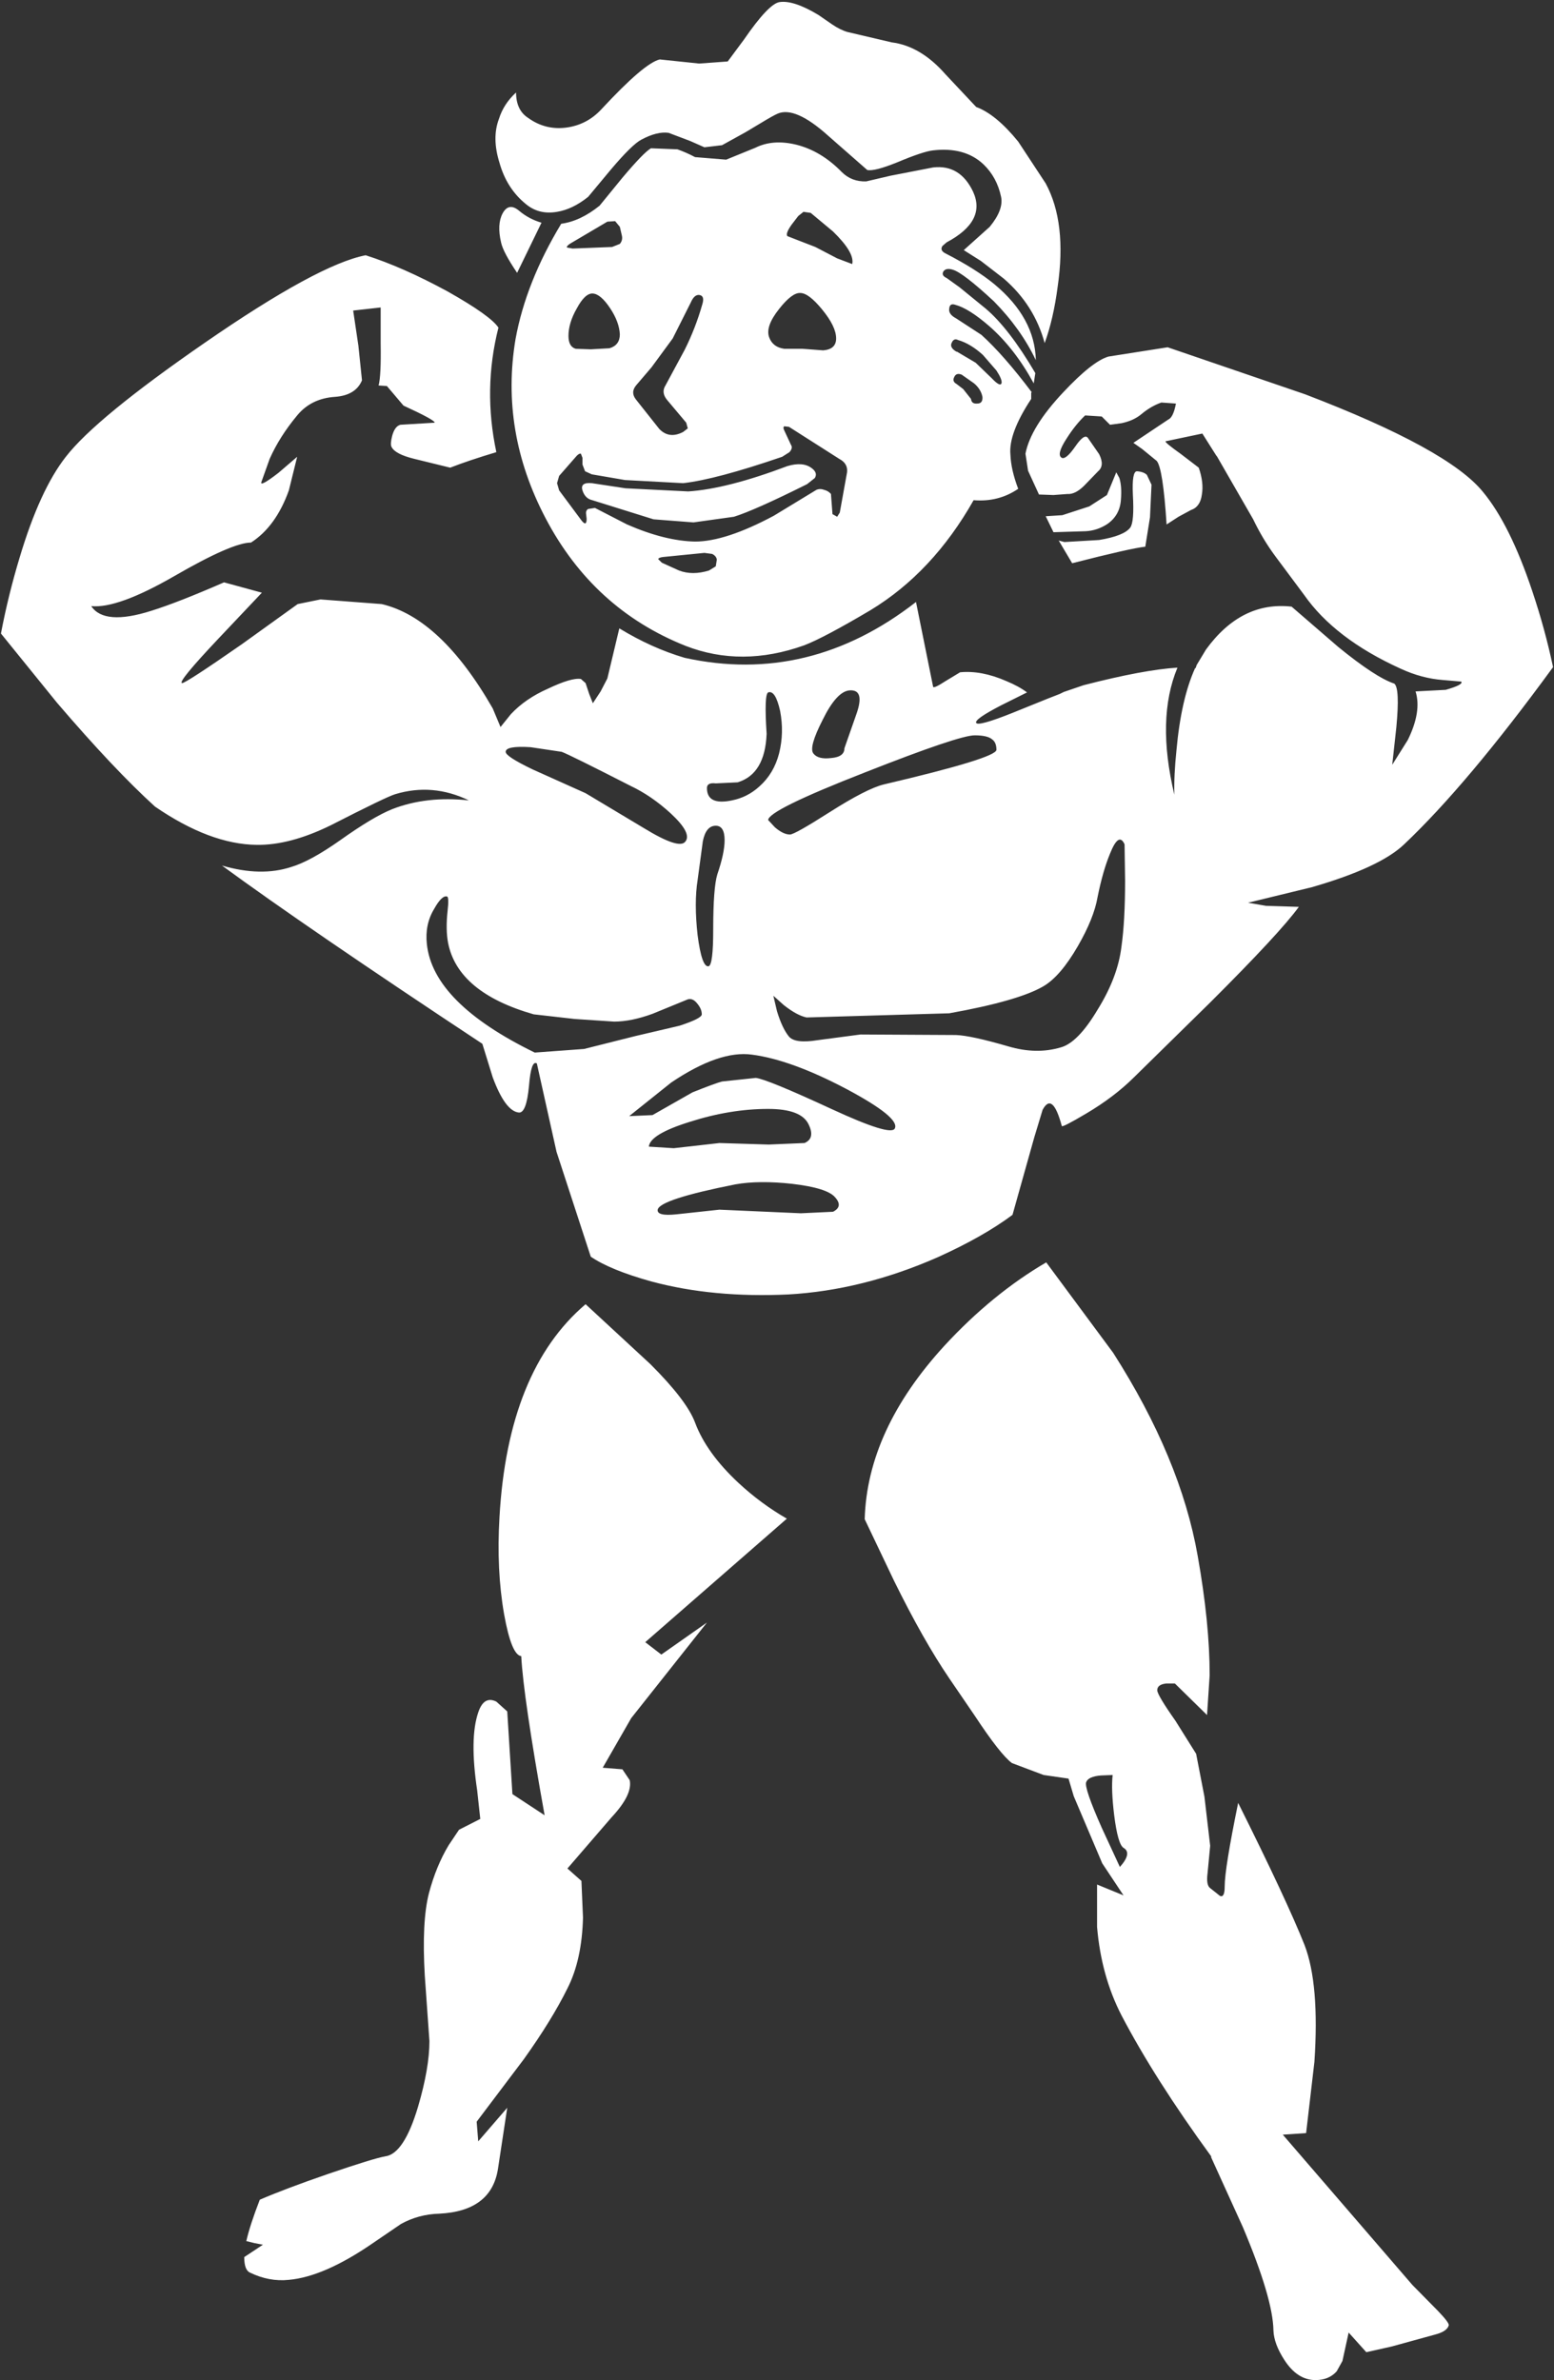 <?xml version="1.0" encoding="UTF-8"?>
<svg xmlns="http://www.w3.org/2000/svg" xmlns:xlink="http://www.w3.org/1999/xlink" width="128pt" height="196pt" viewBox="0 0 128 196" version="1.1">
<rect x="0" y="0" width="128" height="196" fill="#333333" stroke="none"/>
<g id="surface1">
<path style=" stroke:none;fill-rule:nonzero;fill:rgb(100%,100%,100%);fill-opacity:1;" d="M 90.664 146.211 C 89.98 146.27 89.578 146.453 89.465 146.766 C 89.352 147.078 89.777 148.328 90.746 150.512 L 92.242 153.746 C 92.926 152.98 93.027 152.453 92.543 152.172 C 92.23 151.973 91.973 151.078 91.773 149.488 C 91.602 148.098 91.559 146.992 91.645 146.172 L 90.664 146.211 M 53.574 112.34 C 55.566 114.328 56.793 115.93 57.25 117.148 C 57.875 118.824 59.07 120.48 60.84 122.129 C 62.062 123.262 63.387 124.242 64.812 125.062 L 53.148 135.234 L 54.473 136.254 L 58.23 133.617 L 51.992 141.488 L 49.645 145.574 L 51.266 145.703 L 51.867 146.598 C 52.035 147.391 51.539 148.41 50.371 149.66 L 46.738 153.871 L 47.891 154.895 L 48.02 157.914 C 47.961 160.242 47.535 162.184 46.738 163.746 C 45.883 165.477 44.688 167.418 43.148 169.574 L 39.262 174.723 L 39.391 176.34 L 41.781 173.574 L 41.012 178.637 C 40.641 180.938 39.031 182.156 36.184 182.297 C 35.043 182.328 33.992 182.609 33.023 183.148 L 30.586 184.809 C 27.965 186.598 25.703 187.574 23.793 187.746 C 22.711 187.859 21.641 187.66 20.59 187.148 C 20.273 187.008 20.117 186.582 20.117 185.871 L 20.887 185.363 L 21.656 184.852 L 20.973 184.723 L 20.289 184.555 C 20.488 183.672 20.859 182.539 21.398 181.148 C 22.766 180.555 24.648 179.844 27.039 179.02 C 29.52 178.172 31.086 177.688 31.742 177.574 C 32.766 177.434 33.664 176.07 34.434 173.488 C 35.059 171.363 35.371 169.559 35.371 168.086 L 34.988 162.68 C 34.816 159.73 34.93 157.477 35.328 155.914 C 35.727 154.41 36.27 153.094 36.953 151.957 L 37.809 150.68 L 39.559 149.789 L 39.305 147.445 C 38.875 144.582 38.906 142.441 39.391 141.02 C 39.703 140.086 40.199 139.789 40.883 140.129 L 41.781 140.938 L 42.207 147.746 L 44.859 149.488 C 43.691 142.992 43.051 138.625 42.934 136.383 C 42.395 136.328 41.926 135.176 41.523 132.938 C 41.098 130.523 40.969 127.859 41.141 124.938 C 41.598 116.879 43.961 111.035 48.234 107.402 L 53.574 112.34 M 65.965 99.914 L 68.613 99.789 C 69.184 99.504 69.242 99.105 68.785 98.598 C 68.359 98.086 67.176 97.715 65.238 97.488 C 63.418 97.289 61.863 97.305 60.582 97.531 C 56.422 98.355 54.285 99.051 54.172 99.617 C 54.117 99.984 54.629 100.113 55.711 100 L 59.258 99.617 L 65.965 99.914 M 53.445 94.426 L 55.496 94.555 L 59.258 94.129 L 63.316 94.254 L 66.266 94.129 C 66.863 93.871 66.977 93.363 66.605 92.598 C 66.207 91.746 65.098 91.32 63.273 91.32 C 61.195 91.32 59.043 91.672 56.82 92.383 C 54.629 93.062 53.504 93.746 53.445 94.426 M 53.746 91.828 L 57.035 89.957 C 58.316 89.445 59.129 89.148 59.473 89.062 L 62.25 88.766 C 62.848 88.824 64.953 89.688 68.57 91.363 C 71.762 92.836 73.473 93.363 73.699 92.938 C 74.012 92.34 72.672 91.25 69.684 89.66 C 66.664 88.07 64.086 87.133 61.949 86.852 C 60.156 86.598 57.934 87.363 55.285 89.148 L 51.824 91.914 L 53.746 91.828 M 64 83.277 C 64.285 84.211 64.613 84.906 64.984 85.363 C 65.324 85.758 66.109 85.859 67.332 85.66 L 70.879 85.191 L 78.742 85.234 C 79.566 85.262 81.004 85.574 83.059 86.172 C 84.594 86.625 86.035 86.652 87.371 86.254 C 88.312 86 89.324 84.965 90.406 83.148 C 91.516 81.363 92.172 79.633 92.371 77.957 C 92.57 76.566 92.672 74.75 92.672 72.512 L 92.629 69.531 C 92.312 68.824 91.914 69.078 91.43 70.297 C 91.031 71.262 90.691 72.453 90.406 73.871 C 90.207 75.035 89.664 76.383 88.781 77.914 C 87.812 79.59 86.859 80.695 85.918 81.234 C 84.551 82.027 81.973 82.766 78.188 83.445 L 66.434 83.789 C 65.895 83.672 65.27 83.332 64.555 82.766 L 63.699 82 L 64 83.277 M 36.824 73.828 C 36.539 73.746 36.184 74.086 35.758 74.852 C 35.242 75.703 35.043 76.668 35.16 77.746 C 35.5 80.98 38.465 83.957 44.047 86.68 L 48.105 86.383 L 52.336 85.32 L 55.969 84.469 C 57.191 84.07 57.805 83.758 57.805 83.531 C 57.805 83.25 57.691 82.965 57.461 82.68 C 57.207 82.34 56.938 82.211 56.652 82.297 L 53.746 83.488 C 52.578 83.914 51.523 84.129 50.582 84.129 L 47.336 83.914 L 43.961 83.531 C 39.801 82.34 37.453 80.383 36.91 77.66 C 36.77 76.922 36.754 76.043 36.867 75.02 C 36.953 74.254 36.938 73.859 36.824 73.828 M 63.828 68.129 C 64.285 68.523 64.699 68.723 65.066 68.723 C 65.324 68.723 66.406 68.113 68.316 66.895 C 70.367 65.59 71.863 64.824 72.801 64.598 C 78.984 63.148 82.074 62.199 82.074 61.746 C 82.074 61.348 81.961 61.062 81.73 60.895 C 81.477 60.668 80.992 60.555 80.281 60.555 C 79.426 60.555 76.406 61.574 71.223 63.617 C 65.922 65.688 63.273 66.992 63.273 67.531 L 63.828 68.129 M 53.062 68.211 C 54.969 69.375 56.094 69.746 56.438 69.32 C 56.836 68.867 56.438 68.086 55.242 66.98 C 54.188 66.016 53.09 65.262 51.949 64.723 C 48.676 63.051 46.781 62.113 46.27 61.914 L 43.703 61.531 C 42.336 61.445 41.652 61.574 41.652 61.914 C 41.652 62.172 42.395 62.652 43.875 63.363 L 48.234 65.32 L 53.062 68.211 M 59.086 72 C 59.484 70.836 59.684 69.902 59.684 69.191 C 59.684 68.398 59.441 68 58.957 68 C 58.418 68 58.062 68.426 57.891 69.277 L 57.461 72.469 C 57.262 73.715 57.262 75.234 57.461 77.02 C 57.691 78.781 57.988 79.633 58.359 79.574 C 58.617 79.52 58.746 78.512 58.746 76.555 C 58.746 74.254 58.859 72.738 59.086 72 M 64.172 62.043 C 64.457 60.906 64.484 59.746 64.258 58.555 C 64 57.391 63.672 56.879 63.273 57.02 C 63.047 57.133 63.004 58.27 63.145 60.426 C 63.059 62.637 62.262 63.973 60.754 64.426 L 58.957 64.512 C 58.473 64.453 58.23 64.582 58.23 64.895 C 58.23 65.859 58.914 66.199 60.281 65.914 C 61.137 65.746 61.891 65.363 62.547 64.766 C 63.344 64.059 63.887 63.148 64.172 62.043 M 67.762 59.277 C 66.992 60.781 66.734 61.703 66.992 62.043 C 67.246 62.383 67.73 62.512 68.445 62.426 C 69.184 62.367 69.555 62.098 69.555 61.617 L 70.539 58.809 C 71.023 57.445 70.836 56.793 69.98 56.852 C 69.27 56.906 68.527 57.715 67.762 59.277 M 58.66 45.617 L 58.02 45.531 L 54.602 45.871 C 54.371 45.902 54.242 45.957 54.215 46.043 L 54.516 46.34 L 55.926 46.98 C 56.664 47.262 57.492 47.262 58.402 46.98 L 58.957 46.637 L 59.043 46.086 C 59.016 45.887 58.887 45.73 58.66 45.617 M 47.977 40.383 C 47.836 39.93 48.09 39.73 48.746 39.789 L 51.523 40.211 L 56.695 40.469 C 58.828 40.328 61.551 39.633 64.855 38.383 C 65.711 38.129 66.379 38.184 66.863 38.555 C 67.203 38.809 67.289 39.078 67.117 39.363 L 66.477 39.871 C 63.574 41.32 61.566 42.211 60.453 42.555 L 57.121 43.02 L 53.832 42.766 L 48.789 41.191 C 48.391 41.105 48.121 40.836 47.977 40.383 M 47.977 37.703 L 47.848 37.363 C 47.762 37.332 47.648 37.391 47.508 37.531 L 46.055 39.191 L 45.883 39.789 L 46.055 40.383 L 47.891 42.852 C 48.176 43.219 48.32 43.176 48.32 42.723 L 48.277 42.34 C 48.246 42.141 48.305 42 48.445 41.914 L 49.004 41.828 L 51.652 43.191 C 53.73 44.098 55.598 44.566 57.25 44.598 C 58.93 44.598 61.094 43.887 63.742 42.469 L 67.246 40.34 C 67.445 40.254 67.66 40.254 67.887 40.34 C 68.117 40.398 68.301 40.512 68.445 40.68 L 68.57 42.34 L 68.957 42.555 L 69.172 42.211 L 69.77 38.895 C 69.824 38.41 69.613 38.043 69.129 37.789 L 64.984 35.148 L 64.598 35.105 C 64.512 35.164 64.512 35.277 64.598 35.445 L 65.152 36.637 C 65.27 36.809 65.227 37.008 65.027 37.234 L 64.426 37.617 C 60.781 38.867 58.062 39.59 56.266 39.789 L 51.48 39.531 L 48.746 39.062 L 48.191 38.809 L 47.977 38.254 L 47.977 37.703 M 51.055 27.531 C 51.023 26.852 50.754 26.129 50.242 25.363 C 49.73 24.598 49.258 24.199 48.832 24.172 C 48.406 24.141 47.961 24.555 47.508 25.402 C 47.051 26.199 46.824 26.949 46.824 27.66 C 46.824 28.254 47.023 28.609 47.422 28.723 L 48.66 28.766 L 50.199 28.68 C 50.77 28.512 51.055 28.129 51.055 27.531 M 46.996 20.043 C 46.766 20.184 46.668 20.297 46.695 20.383 L 47.164 20.469 L 50.414 20.34 L 51.055 20.086 C 51.223 19.887 51.281 19.66 51.223 19.402 L 51.055 18.68 L 50.668 18.211 L 50.027 18.254 L 46.996 20.043 M 44.602 18.34 L 43.918 19.746 L 42.594 22.469 C 41.824 21.332 41.383 20.496 41.27 19.957 C 41.039 18.965 41.082 18.172 41.398 17.574 C 41.738 16.949 42.195 16.879 42.766 17.363 C 43.305 17.816 43.918 18.141 44.602 18.34 M 64.172 25.445 C 63.402 26.41 63.133 27.191 63.359 27.789 C 63.559 28.328 63.973 28.637 64.598 28.723 L 66.094 28.723 L 67.805 28.852 C 68.516 28.793 68.871 28.469 68.871 27.871 C 68.871 27.219 68.488 26.426 67.719 25.488 C 66.977 24.582 66.379 24.129 65.922 24.129 C 65.469 24.098 64.883 24.539 64.172 25.445 M 56.906 24.895 L 55.41 27.871 L 53.66 30.254 L 52.422 31.703 C 52.078 32.098 52.066 32.496 52.379 32.895 L 54.301 35.32 C 54.844 35.887 55.496 35.973 56.266 35.574 L 56.652 35.277 L 56.523 34.809 L 54.984 32.98 C 54.613 32.555 54.559 32.141 54.812 31.746 L 56.395 28.809 C 56.992 27.617 57.477 26.367 57.848 25.062 C 57.988 24.609 57.918 24.355 57.633 24.297 C 57.348 24.242 57.105 24.441 56.906 24.895 M 68.613 19.062 L 66.777 17.531 L 66.18 17.445 L 65.75 17.789 L 65.195 18.512 C 64.855 18.992 64.742 19.305 64.855 19.445 L 65.625 19.746 L 67.16 20.34 L 68.957 21.277 L 70.195 21.746 C 70.34 21.121 69.812 20.227 68.613 19.062 M 94.465 39.105 L 94.848 39.914 L 94.723 42.598 L 94.336 45.02 C 93.539 45.105 91.531 45.559 88.312 46.383 L 87.203 44.512 L 87.672 44.637 L 90.535 44.469 C 91.902 44.242 92.758 43.902 93.098 43.445 C 93.324 43.133 93.398 42.227 93.312 40.723 C 93.254 39.445 93.367 38.809 93.652 38.809 C 94.023 38.836 94.293 38.938 94.465 39.105 M 87.5 42.426 L 89.723 41.703 L 91.176 40.766 L 91.945 38.895 L 92.199 39.363 C 92.344 39.816 92.387 40.41 92.328 41.148 C 92.273 42 91.902 42.668 91.219 43.148 C 90.648 43.52 90.051 43.715 89.422 43.746 L 86.773 43.828 L 86.133 42.512 L 87.5 42.426 M 79.34 32.043 L 79.98 32.852 C 80.008 33.133 80.18 33.262 80.492 33.234 C 80.805 33.234 80.949 33.051 80.922 32.68 C 80.836 32.254 80.605 31.887 80.238 31.574 L 79.211 30.852 C 78.926 30.738 78.727 30.793 78.613 31.02 C 78.469 31.277 78.527 31.477 78.785 31.617 L 79.34 32.043 M 78.742 28.938 L 78.785 28.98 L 78.785 28.938 L 80.363 29.871 L 81.688 31.148 C 82.172 31.66 82.445 31.789 82.5 31.531 C 82.531 31.332 82.387 30.992 82.074 30.512 L 80.965 29.234 C 80.281 28.609 79.594 28.199 78.91 28 C 78.684 27.887 78.512 27.957 78.398 28.211 C 78.258 28.469 78.371 28.711 78.742 28.938 M 77.973 19.957 L 77.629 20.254 C 77.461 20.512 77.559 20.723 77.93 20.895 C 79.582 21.746 80.906 22.582 81.902 23.402 C 84.125 25.25 85.266 27.332 85.32 29.66 C 84.496 27.93 83.34 26.312 81.859 24.809 C 80.18 23.25 79.055 22.383 78.484 22.211 C 78.113 22.098 77.859 22.141 77.715 22.34 C 77.574 22.566 77.66 22.75 77.973 22.895 L 79.039 23.66 L 81.176 25.402 C 82.457 26.48 83.824 28.254 85.277 30.723 L 85.148 31.574 C 84.098 29.645 82.871 28.07 81.477 26.852 C 80.363 25.887 79.438 25.305 78.699 25.105 C 78.387 24.992 78.215 25.094 78.188 25.402 C 78.129 25.715 78.312 25.984 78.742 26.211 L 80.836 27.574 C 82.059 28.68 83.441 30.254 84.98 32.297 L 84.938 32.34 L 84.938 32.852 C 83.684 34.75 83.113 36.285 83.227 37.445 C 83.258 38.27 83.469 39.207 83.867 40.254 C 82.785 40.992 81.562 41.305 80.195 41.191 C 77.945 45.164 75.109 48.184 71.691 50.254 C 69.098 51.789 67.277 52.75 66.223 53.148 C 62.805 54.367 59.555 54.383 56.48 53.191 C 51.41 51.176 47.562 47.672 44.941 42.68 C 42.438 37.914 41.609 32.992 42.465 27.914 C 43.035 24.793 44.289 21.633 46.227 18.426 C 47.277 18.285 48.332 17.789 49.387 16.938 L 51.266 14.637 C 52.434 13.25 53.219 12.441 53.617 12.211 L 55.797 12.297 C 56.281 12.469 56.766 12.68 57.25 12.938 L 59.812 13.148 L 62.207 12.172 C 63.176 11.688 64.301 11.602 65.582 11.914 C 66.949 12.254 68.203 13.008 69.34 14.172 C 69.883 14.711 70.551 14.965 71.348 14.938 L 73.355 14.469 L 76.859 13.789 C 78.344 13.617 79.438 14.285 80.152 15.789 C 80.891 17.402 80.164 18.793 77.973 19.957 M 46.609 10.512 C 47.75 10.367 48.719 9.871 49.516 9.02 C 51.879 6.469 53.488 5.094 54.344 4.895 L 57.59 5.234 L 59.941 5.062 L 61.266 3.277 C 62.633 1.289 63.617 0.254 64.215 0.172 C 64.984 0.059 66.051 0.41 67.418 1.234 L 68.527 2 C 68.984 2.312 69.414 2.523 69.812 2.637 L 73.441 3.488 C 75.039 3.688 76.52 4.566 77.887 6.129 L 80.406 8.809 C 81.488 9.207 82.645 10.156 83.867 11.66 L 86.133 15.105 C 87.301 17.262 87.629 20.098 87.117 23.617 C 86.887 25.375 86.531 26.922 86.047 28.254 C 85.477 26.156 84.352 24.383 82.672 22.938 L 80.793 21.488 L 79.383 20.598 L 81.52 18.68 C 82.289 17.746 82.602 16.922 82.457 16.211 C 82.23 15.133 81.746 14.242 81.004 13.531 C 79.98 12.566 78.598 12.184 76.859 12.383 C 76.32 12.441 75.336 12.766 73.914 13.363 C 72.66 13.871 71.832 14.086 71.434 14 L 68.23 11.191 C 66.406 9.547 65.012 8.938 64.043 9.363 C 63.785 9.477 63.332 9.73 62.676 10.129 L 61.395 10.895 L 59.473 11.957 L 58.02 12.129 L 56.863 11.617 L 55.07 10.938 C 54.441 10.852 53.703 11.035 52.848 11.488 C 52.336 11.746 51.48 12.582 50.285 14 L 48.445 16.211 C 47.594 16.895 46.738 17.305 45.883 17.445 C 44.887 17.617 44.031 17.402 43.32 16.809 C 42.266 15.957 41.539 14.824 41.141 13.402 C 40.715 12.043 40.699 10.836 41.098 9.789 C 41.355 8.965 41.824 8.242 42.508 7.617 C 42.508 8.582 42.836 9.277 43.492 9.703 C 44.43 10.383 45.469 10.652 46.609 10.512 M 107.453 160.172 C 108.281 162.328 108.551 165.531 108.266 169.789 L 107.582 175.66 L 105.66 175.789 L 116.34 188.172 L 118.434 190.297 C 119.062 190.949 119.359 191.348 119.332 191.488 C 119.246 191.801 118.918 192.043 118.352 192.211 L 114.633 193.234 L 112.539 193.703 L 111.086 192.086 L 110.574 194.426 L 110.102 195.277 C 109.676 195.758 109.094 196 108.352 196 C 107.355 196 106.5 195.445 105.789 194.34 C 105.219 193.461 104.918 192.652 104.891 191.914 C 104.863 190.156 104.023 187.32 102.371 183.402 L 99.762 177.66 L 99.762 177.574 C 96.66 173.32 94.195 169.445 92.371 165.957 C 91.262 163.801 90.59 161.375 90.363 158.68 L 90.363 155.191 L 92.543 156.086 L 90.789 153.445 L 88.441 147.914 L 88.012 146.469 L 85.961 146.172 L 83.355 145.191 C 82.73 144.738 81.703 143.434 80.281 141.277 L 78.188 138.211 C 76.762 136.113 75.25 133.445 73.656 130.211 L 71.223 125.105 C 71.363 120.199 73.559 115.434 77.801 110.809 C 80.422 107.973 83.215 105.688 86.176 103.957 L 91.688 111.402 C 95.391 117.191 97.711 122.766 98.652 128.129 C 99.309 131.816 99.637 135.094 99.637 137.957 L 99.422 141.234 L 96.773 138.637 L 96.047 138.637 C 95.562 138.695 95.32 138.879 95.32 139.191 C 95.32 139.445 95.816 140.285 96.816 141.703 L 98.523 144.426 L 99.207 147.957 L 99.68 152 L 99.465 154.254 C 99.379 154.906 99.449 155.32 99.68 155.488 L 100.488 156.129 C 100.746 156.242 100.875 155.984 100.875 155.363 C 100.875 154.367 101.246 152.07 101.984 148.469 C 104.633 153.773 106.457 157.672 107.453 160.172 M 107.496 32.469 C 115.359 35.477 120.246 38.156 122.152 40.512 C 123.633 42.297 124.988 45.02 126.211 48.68 C 126.926 50.809 127.492 52.895 127.922 54.938 C 123.223 61.375 119.133 66.242 115.656 69.531 C 114.32 70.809 111.785 71.984 108.051 73.062 L 102.797 74.34 L 104.293 74.598 L 106.984 74.68 C 105.93 76.129 103.496 78.75 99.68 82.555 L 93.398 88.723 C 92.312 89.801 91.004 90.793 89.465 91.703 C 88.129 92.496 87.457 92.836 87.457 92.723 C 86.945 90.824 86.418 90.383 85.875 91.402 L 85.191 93.66 L 83.398 100.043 C 81.805 101.234 79.754 102.398 77.246 103.531 C 73.117 105.348 69.012 106.367 64.941 106.598 C 60.809 106.793 57.051 106.441 53.66 105.531 C 51.41 104.906 49.742 104.227 48.66 103.488 L 45.84 94.852 L 44.219 87.574 C 43.902 87.375 43.691 87.984 43.574 89.402 C 43.434 90.938 43.148 91.672 42.723 91.617 C 41.98 91.531 41.27 90.566 40.586 88.723 L 39.73 85.957 C 30.16 79.633 23.008 74.738 18.281 71.277 C 20.418 71.902 22.312 71.941 23.965 71.402 C 25.02 71.094 26.371 70.355 28.023 69.191 C 29.816 67.914 31.242 67.062 32.297 66.637 C 34.176 65.902 36.285 65.66 38.621 65.914 C 36.625 64.949 34.602 64.781 32.551 65.402 C 32.066 65.547 30.301 66.398 27.254 67.957 C 25.004 69.062 22.969 69.602 21.145 69.574 C 18.582 69.547 15.789 68.496 12.77 66.426 C 10.52 64.383 7.828 61.531 4.695 57.871 L 0.078 52.172 C 0.477 50.07 0.992 47.984 1.617 45.914 C 2.727 42.199 3.996 39.434 5.422 37.617 C 7.07 35.488 10.875 32.367 16.828 28.254 C 23.066 23.941 27.496 21.531 30.117 21.02 C 32.168 21.672 34.418 22.668 36.867 24 C 39.23 25.332 40.629 26.328 41.055 26.98 C 40.199 30.355 40.145 33.773 40.883 37.234 C 39.375 37.688 38.105 38.113 37.082 38.512 L 34.133 37.789 C 33.078 37.531 32.453 37.207 32.254 36.809 C 32.168 36.668 32.184 36.367 32.297 35.914 C 32.438 35.375 32.668 35.062 32.98 34.98 L 35.801 34.809 C 35.828 34.668 34.973 34.199 33.234 33.402 L 31.867 31.789 L 31.184 31.746 C 31.328 31.207 31.383 30.059 31.355 28.297 L 31.355 25.32 L 29.09 25.574 L 29.52 28.469 L 29.816 31.32 C 29.477 32.141 28.734 32.598 27.598 32.68 C 26.285 32.766 25.246 33.277 24.477 34.211 C 23.508 35.375 22.754 36.566 22.211 37.789 L 21.527 39.703 C 21.441 39.984 21.914 39.73 22.938 38.938 L 24.477 37.617 L 23.793 40.383 C 23.082 42.367 22.043 43.801 20.676 44.68 C 19.648 44.68 17.539 45.602 14.352 47.445 C 11.246 49.234 8.965 50.059 7.516 49.914 C 8.227 50.992 9.879 51.121 12.469 50.297 C 13.922 49.844 15.918 49.062 18.453 47.957 L 21.57 48.809 L 18.066 52.512 C 15.762 54.949 14.734 56.199 14.992 56.254 C 15.16 56.285 16.801 55.219 19.906 53.062 L 24.52 49.746 L 26.398 49.363 L 31.441 49.746 C 34.688 50.512 37.738 53.375 40.586 58.34 L 41.227 59.871 L 42.082 58.809 C 42.879 57.957 43.891 57.262 45.113 56.723 C 46.426 56.098 47.336 55.828 47.848 55.914 L 48.234 56.254 L 48.531 57.148 L 48.832 57.914 L 49.473 56.938 L 50.027 55.871 L 51.012 51.746 C 52.777 52.824 54.57 53.633 56.395 54.172 C 63.23 55.672 69.582 54.141 75.449 49.574 L 76.859 56.555 C 76.891 56.668 77.23 56.512 77.887 56.086 L 79.082 55.363 C 80.25 55.25 81.52 55.488 82.887 56.086 C 83.57 56.367 84.141 56.68 84.594 57.02 L 82.457 58.086 C 80.977 58.852 80.293 59.332 80.406 59.531 C 80.52 59.73 81.504 59.461 83.355 58.723 L 86.305 57.531 L 87.285 57.148 L 87.629 56.98 L 89.254 56.426 C 92.555 55.574 95.133 55.094 96.984 54.98 C 95.816 57.789 95.734 61.277 96.73 65.445 C 96.699 64.398 96.758 63.176 96.902 61.789 C 97.156 58.98 97.668 56.723 98.438 55.02 L 98.48 55.02 L 98.566 54.766 L 99.336 53.488 C 101.273 50.824 103.621 49.645 106.387 49.957 L 110.23 53.277 C 112.281 54.949 113.82 55.957 114.848 56.297 C 115.16 56.555 115.215 57.746 115.016 59.871 L 114.676 62.98 L 115.957 60.938 C 116.727 59.375 116.941 58.043 116.598 56.938 L 119.078 56.809 C 120.074 56.523 120.5 56.297 120.359 56.129 L 118.863 56 C 117.695 55.914 116.527 55.602 115.359 55.062 C 111.742 53.418 109.094 51.391 107.41 48.98 L 105.062 45.828 C 104.348 44.867 103.738 43.844 103.223 42.766 L 100.234 37.574 L 100.191 37.531 L 99.035 35.703 L 96.004 36.34 C 95.945 36.398 96.375 36.75 97.285 37.402 L 98.738 38.512 C 99.023 39.332 99.109 40.07 98.996 40.723 C 98.91 41.402 98.609 41.828 98.098 42 L 97.07 42.555 L 96.09 43.191 C 95.891 40.098 95.617 38.355 95.277 37.957 L 94.082 36.98 L 93.355 36.469 L 96.219 34.555 C 96.5 34.441 96.715 34 96.859 33.234 L 95.66 33.148 C 95.09 33.348 94.551 33.66 94.039 34.086 C 93.609 34.453 93.055 34.711 92.371 34.852 L 91.43 34.98 L 90.746 34.297 L 89.379 34.211 C 88.84 34.723 88.328 35.363 87.844 36.129 C 87.273 37.008 87.145 37.531 87.457 37.703 C 87.684 37.816 88.055 37.504 88.57 36.766 C 89.055 36.059 89.395 35.816 89.594 36.043 L 90.535 37.402 C 90.848 38.027 90.82 38.496 90.449 38.809 L 89.297 40 C 88.812 40.48 88.355 40.711 87.926 40.68 L 86.773 40.766 L 85.578 40.723 L 84.68 38.766 L 84.465 37.363 C 84.75 35.887 85.793 34.199 87.586 32.297 C 89.18 30.598 90.422 29.617 91.305 29.363 L 96.176 28.598 L 107.496 32.469 "/>
</g>
</svg>
